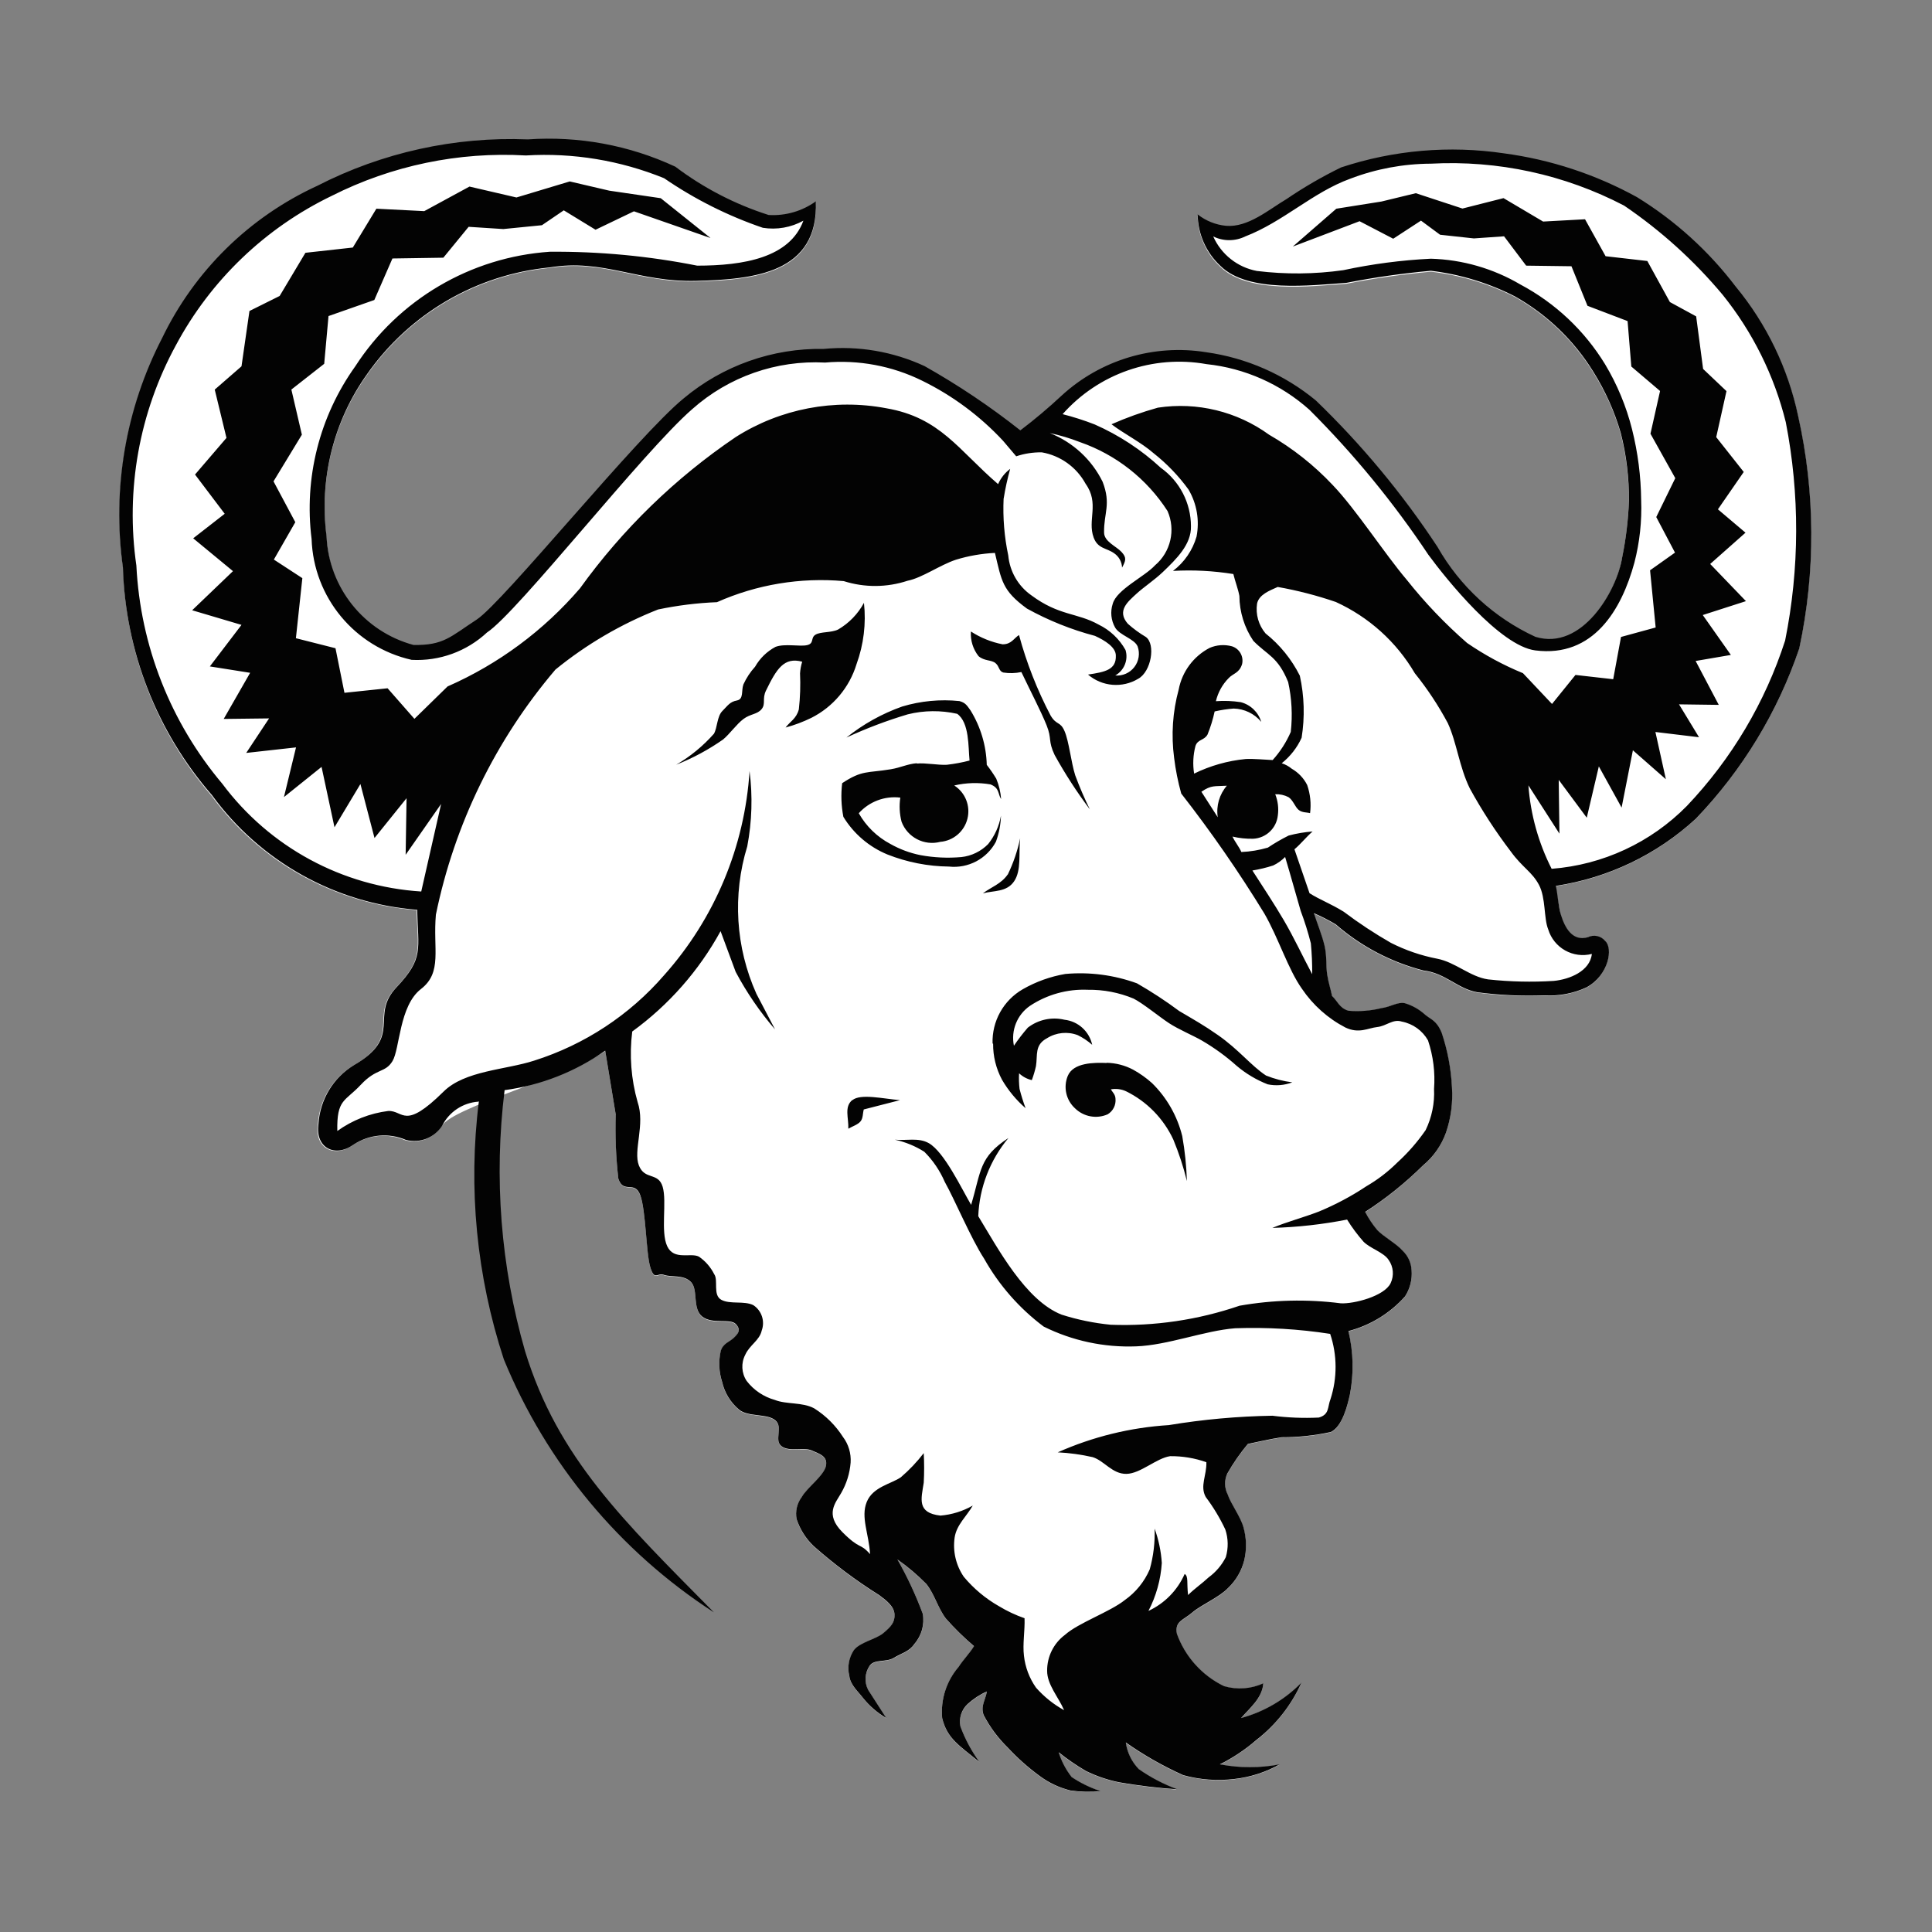 <?xml version="1.0" encoding="UTF-8"?>
<svg xmlns="http://www.w3.org/2000/svg" xmlns:xlink="http://www.w3.org/1999/xlink" width="240px" height="240px" viewBox="0 0 240 240" version="1.1">
<rect x="0" y="0" width="240" height="240" fill="#808080" stroke="none"/>
<g id="surface1">
<path style=" stroke:none;fill-rule:nonzero;fill:rgb(100%,100%,100%);fill-opacity:1;" d="M 54.848 139.906 C 53.883 141.398 52.066 142.105 50.348 141.652 C 48.215 140.738 45.762 140.965 43.828 142.254 C 41.535 143.887 39.051 142.648 39.488 139.664 C 39.672 136.672 41.305 133.953 43.859 132.383 C 50.109 128.789 45.766 126.293 49.191 122.684 C 52.621 119.078 51.871 117.969 51.75 113.062 C 41.574 112.273 32.254 107.066 26.25 98.812 C 19.457 90.945 15.586 80.973 15.301 70.582 C 13.938 60.809 15.637 50.852 20.168 42.082 C 24.188 33.734 30.988 27.043 39.406 23.168 C 47.484 19.02 56.496 17.027 65.574 17.391 C 71.867 16.949 78.176 18.117 83.895 20.781 C 87.391 23.426 91.312 25.457 95.488 26.781 C 97.582 26.906 99.652 26.309 101.355 25.086 C 101.707 34.004 93.684 34.777 86.504 34.965 C 79.328 35.152 74.91 32.184 68.301 33.285 C 59.145 34.184 50.84 39.043 45.578 46.59 C 41.418 52.434 39.625 59.637 40.559 66.75 C 40.836 73.125 45.207 78.586 51.367 80.25 C 55.117 80.309 55.941 79.23 59.219 77.094 C 62.496 74.953 79.207 54.27 84.914 49.621 C 89.789 45.539 95.973 43.352 102.328 43.461 C 106.625 43.051 110.949 43.793 114.863 45.609 C 119.023 47.941 123 50.594 126.75 53.543 C 128.531 52.191 130.242 50.75 131.879 49.223 C 136.723 44.777 143.336 42.793 149.828 43.836 C 154.844 44.535 159.566 46.613 163.469 49.836 C 169.156 55.324 174.219 61.426 178.566 68.023 C 181.352 72.93 185.602 76.836 190.727 79.191 C 196.508 80.969 200.863 73.477 201.504 69.324 C 201.973 67.012 202.254 64.668 202.344 62.309 C 202.367 59.465 202.027 56.629 201.328 53.871 C 200.555 51.188 199.406 48.621 197.918 46.254 C 195.516 42.352 192.16 39.125 188.168 36.879 C 184.906 35.23 181.379 34.168 177.75 33.75 C 174.227 34.07 170.723 34.57 167.25 35.25 C 162.871 35.551 155.039 36.531 151.605 33.148 C 149.82 31.496 148.797 29.184 148.77 26.754 C 149.781 27.559 151.004 28.051 152.289 28.176 C 155.031 28.41 157.598 26.168 159.789 24.871 C 161.961 23.395 164.234 22.074 166.598 20.926 C 173.117 18.77 180.055 18.172 186.848 19.184 C 192.637 19.965 198.23 21.809 203.348 24.621 C 208.082 27.535 212.238 31.297 215.602 35.723 C 219.441 40.363 222.102 45.859 223.359 51.75 C 225.484 61.246 225.527 71.09 223.484 80.602 C 220.805 88.508 216.414 95.727 210.629 101.746 C 205.801 106.195 199.746 109.102 193.254 110.086 C 193.406 111.316 193.621 112.535 193.898 113.746 C 194.379 115.289 195.309 117.016 197.203 116.469 C 197.949 116.098 198.852 116.293 199.371 116.941 C 200.371 117.809 199.852 121.191 197.039 122.707 C 195.41 123.461 193.621 123.797 191.828 123.691 C 189.047 123.797 186.262 123.668 183.504 123.309 C 181.027 122.871 179.543 120.906 176.797 120.602 C 172.773 119.562 169.043 117.598 165.906 114.871 C 165.035 114.348 164.129 113.883 163.191 113.484 C 163.637 114.832 164.227 116.242 164.52 117.539 C 164.812 118.836 164.691 120.047 164.844 121.078 C 164.992 122.113 165.285 122.934 165.457 123.773 C 166.133 124.379 166.352 125.273 167.496 125.594 C 168.871 125.707 170.254 125.602 171.594 125.273 C 172.762 125.113 173.543 124.477 174.465 124.648 C 175.414 124.93 176.289 125.422 177.016 126.098 C 177.766 126.711 178.449 126.801 179.07 128.348 C 179.805 130.527 180.238 132.801 180.352 135.098 C 180.48 137.016 180.227 138.941 179.602 140.762 C 179.027 142.344 178.043 143.742 176.746 144.816 C 174.562 146.984 172.156 148.914 169.574 150.586 C 169.992 151.387 170.496 152.141 171.074 152.836 C 171.824 153.652 173.504 154.551 174.234 155.414 C 174.906 156.051 175.305 156.922 175.344 157.844 C 175.441 158.988 175.152 160.133 174.523 161.094 C 172.656 163.188 170.211 164.68 167.496 165.391 C 168.129 167.996 168.188 170.707 167.672 173.34 C 167.391 174.531 166.777 177.234 165.309 177.93 C 163.301 178.363 161.254 178.578 159.203 178.574 C 157.41 178.859 156.406 179.129 155.004 179.406 C 154.043 180.559 153.188 181.793 152.453 183.098 C 152.066 183.934 152.09 184.902 152.512 185.723 C 152.879 186.848 154.117 188.484 154.469 189.801 C 154.84 191.125 154.871 192.52 154.559 193.859 C 154.234 195.18 153.531 196.379 152.543 197.309 C 151.418 198.488 149.199 199.41 148.094 200.355 C 146.992 201.301 145.891 201.422 146.191 202.996 C 147.223 205.844 149.324 208.176 152.047 209.496 C 153.664 209.973 155.395 209.844 156.922 209.137 C 156.809 210.984 155.211 212.227 154.172 213.457 C 157.02 212.684 159.609 211.16 161.672 209.047 C 160.41 211.863 158.473 214.324 156.031 216.211 C 154.66 217.395 153.148 218.402 151.531 219.211 C 153.984 219.676 156.5 219.676 158.953 219.211 C 157.227 220.188 155.316 220.805 153.344 221.023 C 151.211 221.281 149.043 221.117 146.969 220.547 C 144.469 219.426 142.078 218.066 139.836 216.488 C 140.008 217.738 140.578 218.902 141.465 219.801 C 142.949 220.836 144.562 221.68 146.258 222.309 C 143.836 222.141 141.426 221.852 139.035 221.438 C 137.59 221.148 136.191 220.672 134.871 220.02 C 133.695 219.332 132.566 218.559 131.504 217.703 C 131.852 218.82 132.398 219.863 133.117 220.785 C 134.234 221.527 135.445 222.113 136.719 222.523 C 135.469 222.648 134.211 222.621 132.969 222.441 C 131.562 222.102 130.242 221.477 129.09 220.605 C 127.684 219.574 126.379 218.41 125.191 217.133 C 123.984 215.953 122.973 214.59 122.191 213.098 C 121.754 211.941 122.453 211.133 122.578 210.148 C 121.707 210.547 120.902 211.078 120.195 211.727 C 119.441 212.434 119.105 213.484 119.309 214.5 C 119.895 216.074 120.688 217.559 121.672 218.918 C 119.094 216.809 117.652 216 117.039 213.449 C 116.832 211.145 117.57 208.859 119.078 207.105 C 119.641 206.211 120.48 205.379 121.004 204.516 C 119.762 203.461 118.594 202.316 117.512 201.098 C 116.512 199.801 116.094 198.039 115.074 196.801 C 113.973 195.676 112.773 194.652 111.488 193.746 C 112.715 195.91 113.77 198.168 114.637 200.496 C 114.875 201.84 114.492 203.219 113.594 204.246 C 112.973 205.191 111.977 205.402 111.023 205.98 C 110.07 206.559 108.602 206.109 108.023 206.961 C 107.418 207.855 107.352 209.008 107.852 209.961 L 110.102 213.457 C 109.008 212.812 108.043 211.98 107.242 210.996 C 106.613 210.141 105.637 209.363 105.504 208.215 C 105.242 207.129 105.441 205.984 106.051 205.051 C 106.801 204.023 108.832 203.684 109.746 202.898 C 110.664 202.109 111.172 201.602 111.121 200.578 C 111.066 199.559 110.07 198.84 109.223 198.195 C 106.34 196.383 103.609 194.34 101.062 192.082 C 100.102 191.164 99.379 190.023 98.961 188.762 C 98.77 187.793 99 186.785 99.602 186 C 100.223 184.867 102.352 183.359 102.602 182.137 C 102.848 180.914 101.781 180.637 100.816 180.219 C 99.848 179.797 97.996 180.434 97.066 179.684 C 96.137 178.934 97.328 177.352 96.316 176.484 C 95.301 175.613 92.977 176.102 91.816 175.164 C 90.754 174.277 90.012 173.066 89.707 171.719 C 89.309 170.484 89.246 169.168 89.527 167.902 C 89.812 166.922 90.652 166.746 91.156 166.238 C 91.656 165.727 92.109 165.309 91.426 164.551 C 90.742 163.793 88.539 164.594 87.262 163.621 C 85.988 162.645 86.766 160.32 85.867 159.328 C 84.969 158.34 83.348 158.738 82.5 158.422 C 81.652 158.109 81.309 159.219 80.789 157.461 C 80.273 155.707 80.25 150.488 79.547 148.547 C 78.84 146.602 77.461 148.41 76.824 146.477 C 76.516 143.836 76.41 141.18 76.5 138.523 L 75.188 130.566 C 70.621 133.637 56.211 137.578 54.938 139.816 "/>
<path style=" stroke:none;fill-rule:nonzero;fill:rgb(1.176%,1.176%,1.176%);fill-opacity:1;" d="M 124.672 61.934 C 124.566 64.305 124.758 66.68 125.25 69 C 125.434 70.988 126.48 72.801 128.113 73.949 C 131.578 76.523 133.801 76.094 136.469 77.586 C 137.883 78.27 139.051 79.375 139.816 80.746 C 140.188 81.969 139.656 83.285 138.539 83.91 C 139.457 83.988 140.348 83.594 140.91 82.867 C 141.473 82.141 141.629 81.176 141.324 80.309 C 140.934 79.352 139.074 78.922 138.523 77.953 C 138.016 77.059 137.906 75.988 138.227 75.008 C 138.703 73.238 142.207 71.625 143.477 70.23 C 145.434 68.574 146.066 65.828 145.035 63.48 C 142.469 59.492 138.641 56.48 134.16 54.922 C 132.941 54.445 131.688 54.07 130.41 53.797 C 133.273 54.93 135.613 57.086 136.973 59.852 C 138.051 62.656 137.113 63.711 137.152 66.148 C 137.152 67.281 138.652 67.844 139.32 68.566 C 139.988 69.285 139.844 69.652 139.387 70.508 C 139.359 69.797 139 69.141 138.414 68.738 C 137.438 68.039 136.379 68.191 135.855 66.766 C 135.059 64.598 136.605 62.543 134.863 60.105 C 133.738 58.035 131.73 56.594 129.414 56.191 C 128.336 56.176 127.262 56.34 126.238 56.684 L 124.598 54.75 C 121.73 51.668 118.324 49.141 114.547 47.289 C 110.812 45.449 106.645 44.672 102.496 45.039 C 96.449 44.719 90.52 46.797 85.996 50.82 C 79.934 56.07 64.305 76.074 60.496 78.57 C 57.965 80.926 54.586 82.152 51.137 81.969 C 44.059 80.375 38.949 74.203 38.707 66.953 C 37.75 59.383 39.684 51.73 44.121 45.523 C 49.48 37.227 58.445 31.941 68.301 31.273 C 74.449 31.223 80.582 31.801 86.609 33 C 92.391 33 98.113 32.012 99.801 27.414 C 98.27 28.262 96.496 28.574 94.762 28.297 C 90.414 26.812 86.289 24.742 82.5 22.141 C 77.059 19.926 71.188 18.957 65.324 19.312 C 56.984 18.832 48.668 20.562 41.211 24.328 C 32.953 28.309 26.172 34.809 21.848 42.891 C 17.297 51.246 15.574 60.848 16.941 70.262 C 17.438 80.219 21.184 89.738 27.613 97.359 C 33.484 105.234 42.523 110.129 52.328 110.746 L 54.797 99.871 L 50.391 106.184 L 50.504 99.156 L 46.523 104.102 L 44.773 97.395 L 41.551 102.766 L 39.945 95.266 L 35.273 99.016 L 36.773 92.844 L 30.586 93.531 L 33.426 89.242 L 27.789 89.309 L 31.074 83.578 L 26.07 82.785 L 30 77.625 L 23.871 75.809 L 28.941 70.949 L 24 66.871 L 27.914 63.824 L 24.227 58.949 L 28.133 54.398 L 26.676 48.398 L 30 45.504 L 30.988 38.633 L 34.738 36.766 L 37.941 31.402 L 43.828 30.75 L 46.754 25.926 L 52.703 26.227 L 58.32 23.176 L 64.156 24.531 L 70.777 22.539 L 75.684 23.684 L 82.078 24.621 L 88.262 29.566 L 78.75 26.25 L 73.98 28.539 L 70.035 26.129 L 67.32 27.977 L 62.52 28.453 L 58.215 28.176 L 55.074 32.012 L 48.75 32.109 L 46.5 37.266 L 40.809 39.262 L 40.273 45.195 L 36.195 48.391 L 37.5 54 L 33.977 59.797 L 36.684 64.867 L 34.02 69.512 L 37.559 71.82 L 36.758 79.281 L 41.676 80.527 L 42.789 86.062 L 48.148 85.5 L 51.48 89.297 L 55.598 85.273 C 61.922 82.496 67.543 78.332 72.047 73.086 C 77.34 65.734 83.891 59.371 91.395 54.293 C 96.945 50.77 103.633 49.488 110.094 50.715 C 116.805 51.871 119.047 55.898 123.988 60.141 C 124.316 59.391 124.832 58.734 125.488 58.246 C 125.148 59.457 124.879 60.691 124.68 61.934 Z M 159.66 106.441 C 159.227 106.883 158.719 107.246 158.16 107.512 C 157.316 107.785 156.453 107.992 155.578 108.137 C 156.879 110.16 158.242 112.207 159.488 114.328 C 160.734 116.453 161.812 118.785 163.004 121.02 C 163.016 119.742 162.961 118.461 162.84 117.188 C 162.496 115.824 162.074 114.477 161.578 113.16 C 161.047 111.367 160.387 108.93 159.629 106.41 Z M 159.211 94.809 C 159.672 94.957 160.098 95.191 160.469 95.496 C 161.289 95.969 161.957 96.672 162.383 97.516 C 162.77 98.637 162.895 99.832 162.742 101.012 C 162.324 100.891 161.754 100.973 161.309 100.598 C 160.867 100.223 160.621 99.383 160.059 99.023 C 159.551 98.762 158.984 98.637 158.414 98.664 C 158.746 99.496 158.859 100.398 158.738 101.289 C 158.574 102.883 157.27 104.117 155.672 104.191 C 154.809 104.211 153.945 104.121 153.105 103.922 C 153.406 104.586 153.914 105.172 154.207 105.84 C 155.324 105.793 156.43 105.605 157.5 105.293 C 158.332 104.738 159.195 104.238 160.086 103.793 C 161.059 103.535 162.051 103.367 163.051 103.289 C 162.203 104.039 161.641 104.789 160.801 105.504 L 162.676 110.961 C 164.004 111.797 165.254 112.23 166.922 113.258 C 168.789 114.668 170.746 115.957 172.777 117.121 C 174.594 118.043 176.527 118.707 178.531 119.094 C 180.781 119.52 182.617 121.344 184.859 121.664 C 187.566 121.957 190.293 122.02 193.012 121.852 C 194.969 121.664 197.512 120.652 197.746 118.5 C 195.41 119.098 193.023 117.754 192.324 115.449 C 191.762 114.074 192.039 111.547 191.176 109.922 C 190.312 108.293 189.121 107.773 187.68 105.781 C 185.789 103.297 184.086 100.68 182.586 97.941 C 181.273 95.266 180.961 92.227 179.852 89.828 C 178.684 87.641 177.312 85.566 175.754 83.633 C 173.477 79.742 170.047 76.652 165.945 74.781 C 163.59 73.973 161.176 73.348 158.723 72.914 C 157.738 73.359 156.398 73.844 156.156 74.984 C 155.961 76.312 156.344 77.656 157.207 78.684 C 158.992 80.102 160.445 81.895 161.469 83.934 C 162.027 86.469 162.102 89.086 161.691 91.648 C 161.133 92.879 160.289 93.957 159.234 94.801 Z M 148.328 96.105 C 150.336 95.121 152.504 94.504 154.734 94.289 C 155.676 94.23 157.141 94.379 158.094 94.418 C 159.027 93.383 159.789 92.203 160.344 90.922 C 160.578 88.855 160.469 86.762 160.02 84.727 C 158.73 81.555 157.469 81.422 155.691 79.605 C 154.578 77.957 153.977 76.02 153.961 74.031 C 153.816 73.207 153.414 72.164 153.211 71.309 C 150.73 70.91 148.215 70.777 145.711 70.922 C 147.121 69.855 148.145 68.363 148.637 66.668 C 149.031 64.66 148.68 62.582 147.645 60.816 C 146.418 59.125 144.965 57.613 143.324 56.316 C 141.766 54.953 139.531 53.828 138.074 52.703 C 139.945 51.879 141.867 51.191 143.836 50.641 C 148.703 49.902 153.664 51.109 157.648 54 C 160.574 55.684 163.234 57.789 165.547 60.246 C 168.426 63.246 171.988 68.773 174.773 72.051 C 177.02 74.883 179.523 77.5 182.25 79.875 C 184.422 81.367 186.75 82.625 189.188 83.625 L 192.797 87.449 L 195.711 83.844 L 200.398 84.375 L 201.367 79.125 L 205.672 77.949 L 204.977 70.844 L 208.074 68.648 L 205.746 64.23 L 208.109 59.398 L 205.027 53.879 L 206.219 48.57 L 202.648 45.531 L 202.184 39.887 L 197.203 37.988 L 195.211 33.074 L 189.586 33 L 186.84 29.355 L 183.09 29.617 L 178.891 29.16 L 176.52 27.406 L 173.07 29.656 L 168.891 27.48 L 160.598 30.629 L 166.004 25.926 L 171.609 25.035 L 175.875 24 L 181.672 25.906 L 186.773 24.613 L 191.691 27.523 L 196.898 27.238 L 199.453 31.828 L 204.637 32.422 L 207.441 37.523 L 210.703 39.301 L 211.566 45.832 L 214.469 48.586 L 213.195 54.301 L 216.613 58.629 L 213.406 63.27 L 216.832 66.172 L 212.445 70.059 L 216.887 74.676 L 211.523 76.402 L 215.016 81.359 L 210.637 82.109 L 213.512 87.562 L 208.574 87.496 L 211.059 91.582 L 205.641 90.93 L 206.941 96.801 L 202.844 93.203 L 201.441 100.32 L 198.613 95.203 L 197.113 101.578 L 193.629 96.879 L 193.719 103.559 L 189.863 97.559 C 190.129 101.172 191.109 104.695 192.75 107.926 C 199.109 107.438 205.078 104.664 209.551 100.117 C 215.105 94.273 219.277 87.25 221.754 79.574 C 223.555 70.621 223.582 61.402 221.836 52.441 C 220.406 46.66 217.73 41.262 213.996 36.621 C 210.449 32.379 206.328 28.648 201.75 25.539 C 194.359 21.684 186.07 19.887 177.75 20.332 C 174.32 20.348 170.918 20.98 167.715 22.207 C 163.086 23.887 159.391 27.562 154.688 29.371 C 153.434 29.988 151.965 29.988 150.711 29.371 C 151.703 31.605 153.73 33.211 156.137 33.66 C 159.703 34.098 163.309 34.066 166.867 33.562 C 170.449 32.793 174.09 32.316 177.75 32.137 C 181.672 32.25 185.5 33.355 188.879 35.348 C 193.199 37.648 196.824 41.059 199.379 45.234 C 200.891 47.75 202.023 50.477 202.738 53.324 C 203.461 56.207 203.84 59.16 203.871 62.129 C 203.969 64.746 203.688 67.359 203.031 69.891 C 201.441 75.75 197.934 81.711 190.727 80.797 C 186.316 80.234 179.664 71.949 177.434 68.91 C 173.121 62.438 168.172 56.406 162.668 50.91 C 159.105 47.723 154.633 45.734 149.879 45.234 C 143.242 44.047 136.469 46.402 132 51.449 C 133.355 51.793 134.688 52.219 135.988 52.727 C 139.004 54.055 141.777 55.875 144.195 58.109 C 146.543 59.781 147.941 62.484 147.945 65.371 C 148.004 67.621 146.152 69.426 144.457 71.055 C 143.414 72.051 142.043 72.961 141.203 73.734 C 140.086 74.762 138.703 75.879 140.102 77.484 C 140.793 78.105 141.547 78.656 142.352 79.133 C 143.574 80.039 143.016 83.422 141.398 84.316 C 139.426 85.508 136.906 85.301 135.156 83.797 C 137.309 83.477 138.676 83.191 138.613 81.434 C 138.613 80.414 137.289 79.566 136.012 78.988 C 133.07 78.211 130.238 77.074 127.574 75.602 C 124.492 73.352 124.426 72.164 123.594 68.684 C 121.949 68.766 120.32 69.047 118.746 69.531 C 116.762 70.184 114.562 71.781 112.746 72.141 C 110.172 72.992 107.395 73.008 104.812 72.188 C 99.426 71.707 94.004 72.609 89.062 74.805 C 86.605 74.902 84.156 75.207 81.75 75.711 C 77.141 77.527 72.84 80.047 69 83.176 C 61.566 91.91 56.457 102.383 54.148 113.617 C 53.766 117.891 54.988 120.781 52.289 122.863 C 49.59 124.949 49.672 130.305 48.758 131.812 C 47.844 133.32 46.785 132.645 44.82 134.754 C 42.855 136.859 41.82 136.508 41.902 140.496 C 43.773 139.152 45.953 138.293 48.238 138.008 C 50.16 137.941 50.184 140.469 55.109 135.594 C 57.75 132.984 62.812 132.906 66.359 131.754 C 72.617 129.773 78.203 126.102 82.5 121.141 C 88.773 114.113 92.512 105.184 93.113 95.781 C 93.508 98.895 93.414 102.051 92.828 105.137 C 90.973 111.176 91.375 117.684 93.961 123.449 L 96.277 127.875 C 94.387 125.684 92.746 123.285 91.387 120.727 L 89.512 115.672 C 86.82 120.586 83.074 124.844 78.539 128.137 C 78.168 131.074 78.395 134.059 79.207 136.906 C 80.168 139.703 78.637 142.906 79.363 144.773 C 80.094 146.641 81.773 145.566 82.32 147.434 C 82.867 149.301 82.035 152.992 82.883 154.809 C 83.73 156.621 85.824 155.559 86.836 156.113 C 87.633 156.664 88.281 157.41 88.719 158.281 C 89.266 159.031 88.508 160.875 89.609 161.469 C 90.711 162.059 92.43 161.559 93.578 162.129 C 94.621 162.812 95.051 164.125 94.621 165.293 C 94.352 166.516 93.121 167.078 92.578 168.293 C 92.039 169.328 92.105 170.574 92.754 171.547 C 93.633 172.688 94.859 173.516 96.246 173.902 C 97.672 174.48 99.676 174.156 101.145 174.953 C 102.582 175.859 103.801 177.07 104.715 178.5 C 105.406 179.414 105.742 180.547 105.668 181.688 C 105.562 183.023 105.16 184.316 104.488 185.477 C 103.836 186.652 102.406 188.078 104.648 190.328 C 106.891 192.578 106.801 191.602 108.082 193.059 C 107.941 190.539 106.906 188.488 107.664 186.594 C 108.422 184.695 110.707 184.344 111.906 183.512 C 112.957 182.613 113.91 181.605 114.75 180.512 C 114.816 181.738 114.816 182.965 114.75 184.191 C 114.441 186.188 113.859 187.941 116.828 188.273 C 118.238 188.156 119.609 187.73 120.84 187.027 C 120.09 188.348 118.824 189.414 118.59 190.988 C 118.34 192.699 118.746 194.441 119.723 195.871 C 120.945 197.34 122.426 198.578 124.086 199.523 C 125.094 200.133 126.164 200.637 127.273 201.023 C 127.328 202.574 127.02 204.227 127.199 205.68 C 127.355 207.109 127.871 208.473 128.699 209.648 C 129.691 210.773 130.871 211.723 132.188 212.445 C 131.484 210.809 130.066 209.266 130.078 207.547 C 130.066 205.797 130.883 204.141 132.285 203.094 C 133.957 201.594 137.879 200.242 139.727 198.766 C 141.094 197.801 142.168 196.477 142.828 194.941 C 143.285 193.297 143.488 191.598 143.43 189.891 C 143.93 191.266 144.23 192.703 144.324 194.16 C 144.188 196.238 143.625 198.266 142.664 200.113 C 144.672 199.18 146.27 197.551 147.164 195.523 C 147.652 195.816 147.406 196.613 147.586 198.141 C 148.402 197.332 149.324 196.711 150.141 195.945 C 151.039 195.289 151.77 194.43 152.273 193.441 C 152.605 192.312 152.586 191.113 152.211 189.996 C 151.543 188.574 150.727 187.223 149.781 185.961 C 149.031 184.605 149.91 183.277 149.859 181.641 C 148.414 181.129 146.891 180.875 145.359 180.891 C 143.641 181.141 141.676 183.066 139.922 183.09 C 138.164 183.113 137.184 181.469 135.742 181.012 C 134.316 180.688 132.863 180.488 131.398 180.414 C 135.762 178.473 140.434 177.328 145.199 177.031 C 149.453 176.324 153.754 175.938 158.062 175.867 C 159.977 176.109 161.906 176.188 163.828 176.094 C 165.172 175.711 164.887 174.789 165.285 173.789 C 166.133 171.156 166.117 168.32 165.238 165.699 C 161.34 165.094 157.395 164.863 153.449 165 C 149.617 165.293 145.074 167.113 141.121 167.25 C 137.148 167.402 133.203 166.559 129.645 164.789 C 126.621 162.52 124.102 159.648 122.25 156.352 C 120.637 153.887 118.605 149.039 117.367 146.828 C 116.762 145.43 115.902 144.156 114.824 143.078 C 113.703 142.367 112.465 141.859 111.164 141.578 C 112.574 141.719 114.105 141.277 115.387 142.012 C 117.309 143.113 119.461 147.684 120.637 149.672 C 121.906 145.426 121.605 143.762 125.273 141.367 C 122.984 144.102 121.664 147.516 121.523 151.078 C 123.977 155.109 127.387 161.527 131.859 163.305 C 133.848 163.941 135.902 164.363 137.984 164.566 C 143.414 164.766 148.836 163.965 153.977 162.203 C 158.133 161.469 162.375 161.367 166.559 161.902 C 168.172 161.992 171.961 161.023 172.746 159.406 C 173.195 158.465 173.102 157.359 172.5 156.512 C 171.891 155.566 170.25 155.113 169.395 154.262 C 168.633 153.402 167.945 152.477 167.34 151.5 C 164.277 152.102 161.172 152.449 158.055 152.535 C 159.984 151.738 161.805 151.281 163.836 150.504 C 165.902 149.648 167.879 148.598 169.738 147.359 C 171.137 146.551 172.422 145.562 173.566 144.426 C 174.895 143.219 176.078 141.863 177.098 140.387 C 177.867 138.797 178.227 137.039 178.141 135.277 C 178.297 133.234 178.043 131.18 177.391 129.238 C 176.703 128.023 175.516 127.172 174.141 126.906 C 173.016 126.547 172.254 127.453 171.082 127.582 C 169.914 127.711 168.832 128.445 167.129 127.641 C 164.957 126.512 163.102 124.855 161.73 122.828 C 160.02 120.426 158.805 116.496 157.059 113.477 C 153.902 108.316 150.457 103.344 146.738 98.578 C 146.332 97.121 146.035 95.637 145.852 94.133 C 145.477 91.297 145.668 88.418 146.422 85.656 C 146.844 83.438 148.258 81.531 150.262 80.484 C 151.141 80.105 152.121 80.035 153.047 80.289 C 153.973 80.586 154.516 81.543 154.297 82.492 C 153.961 83.617 153.172 83.656 152.641 84.227 C 151.852 85.02 151.301 86.016 151.043 87.105 C 152.074 87.027 153.109 87.07 154.133 87.227 C 155.348 87.543 156.312 88.469 156.676 89.672 C 155.828 88.652 154.578 88.051 153.254 88.02 C 152.457 88.078 151.664 88.199 150.887 88.379 C 150.676 89.363 150.379 90.324 150 91.254 C 149.578 92.004 148.777 91.816 148.5 92.684 C 148.211 93.801 148.156 94.961 148.336 96.098 Z M 152.422 97.605 C 150.863 97.703 150.488 97.5 149.242 98.355 L 151.273 101.52 C 151.059 100.102 151.48 98.664 152.422 97.582 Z M 99.383 83.656 C 99.414 83.16 99.504 82.672 99.652 82.199 C 97.402 81.594 96.48 83.062 95.152 85.793 C 94.656 86.812 95.152 87.422 94.613 88.086 C 94.074 88.754 93.227 88.664 92.363 89.309 C 91.5 89.953 90.637 91.191 89.828 91.859 C 88.016 93.129 86.059 94.184 84 94.996 C 85.758 93.973 87.34 92.672 88.688 91.148 C 89.121 90.398 89.062 88.996 89.738 88.32 C 90.414 87.645 90.66 87.18 91.539 87.016 C 92.414 86.852 92.062 85.824 92.348 85.02 C 92.715 84.219 93.203 83.477 93.797 82.824 C 94.391 81.777 95.273 80.922 96.336 80.355 C 97.523 79.914 99.375 80.355 100.273 80.137 C 101.176 79.922 100.656 79.23 101.309 78.84 C 101.961 78.449 103.238 78.621 104.109 78.203 C 105.465 77.414 106.578 76.266 107.324 74.887 C 107.605 77.461 107.289 80.066 106.402 82.5 C 105.52 85.398 103.492 87.812 100.785 89.176 C 99.762 89.676 98.691 90.078 97.59 90.375 C 98.137 89.625 98.918 89.301 99.234 88.125 C 99.402 86.633 99.453 85.125 99.383 83.625 Z M 113.863 94.852 C 115.043 94.746 116.496 95.062 117.613 95.004 C 118.57 94.895 119.516 94.719 120.441 94.477 C 120.27 92.82 120.441 89.773 118.906 88.672 C 116.887 88.219 114.789 88.238 112.777 88.734 C 110.168 89.512 107.621 90.477 105.148 91.621 C 107.227 89.957 109.566 88.652 112.074 87.766 C 114.375 87.074 116.793 86.844 119.184 87.09 C 119.934 87.301 120.105 87.613 120.57 88.262 C 121.82 90.293 122.516 92.621 122.578 95.012 C 123.004 95.559 123.398 96.133 123.758 96.727 C 124.094 97.535 124.297 98.391 124.363 99.262 C 123.945 98.656 124.199 97.891 123.039 97.441 C 121.543 97.184 120.012 97.23 118.539 97.574 C 119.914 98.457 120.574 100.113 120.18 101.699 C 119.789 103.281 118.434 104.441 116.805 104.578 C 114.801 105.098 112.727 104.02 111.996 102.082 C 111.742 101.105 111.688 100.082 111.84 99.082 C 109.906 98.848 107.98 99.574 106.68 101.023 C 107.598 102.645 108.957 103.965 110.602 104.836 C 111.77 105.496 113.035 105.969 114.352 106.23 C 116.023 106.539 117.73 106.617 119.422 106.469 C 120.688 106.332 121.863 105.758 122.754 104.852 C 123.57 103.828 124.117 102.613 124.344 101.324 C 124.309 102.43 124.102 103.52 123.719 104.559 C 122.59 106.684 120.277 107.906 117.887 107.648 C 115.266 107.621 112.676 107.109 110.242 106.148 C 107.965 105.211 106.047 103.57 104.766 101.469 C 104.5 100.09 104.449 98.684 104.617 97.289 C 107.109 95.641 107.715 96.047 110.664 95.559 C 111.891 95.355 112.738 94.898 113.91 94.809 Z M 120.613 78.449 C 121.812 79.227 123.145 79.766 124.547 80.039 C 125.648 80.039 125.934 79.289 126.586 78.887 C 127.523 82.352 128.84 85.703 130.508 88.883 C 131.258 90.148 131.699 89.559 132.246 90.832 C 132.797 92.109 133.051 94.688 133.566 96.309 C 134.098 97.746 134.703 99.16 135.383 100.539 C 133.77 98.391 132.309 96.137 131.012 93.789 C 130.156 91.98 130.703 91.824 130.012 90.098 C 129.324 88.371 127.922 85.688 126.879 83.484 C 126.137 83.641 125.375 83.66 124.629 83.543 C 124.059 83.371 124.172 82.793 123.66 82.371 C 123.148 81.953 122.281 82.133 121.559 81.512 C 120.879 80.648 120.539 79.566 120.609 78.473 Z M 105.887 136.664 C 106.922 135.824 109.719 136.492 111.801 136.664 L 107.301 137.82 C 107.16 138.328 107.227 138.922 106.883 139.32 C 106.539 139.719 105.891 139.914 105.383 140.211 C 105.434 138.871 104.844 137.488 105.879 136.648 Z M 125.191 108.637 C 125.883 107.207 126.398 105.695 126.727 104.137 C 126.523 106.027 126.906 108.105 125.977 109.477 C 125.047 110.852 123.434 110.609 122.094 110.977 C 123.137 110.184 124.344 109.828 125.176 108.637 Z M 123.301 129.637 C 123.207 126.867 124.648 124.273 127.051 122.887 C 128.691 121.949 130.48 121.305 132.344 120.988 C 135.359 120.719 138.395 121.117 141.238 122.152 C 143.055 123.195 144.809 124.344 146.488 125.594 C 148.281 126.652 149.559 127.363 151.266 128.559 C 153.891 130.379 155.422 132.398 157.266 133.605 C 158.312 134.027 159.41 134.309 160.531 134.453 C 159.559 134.824 158.496 134.91 157.477 134.699 C 156.078 134.152 154.777 133.375 153.629 132.406 C 152.293 131.211 150.84 130.156 149.289 129.254 C 148.199 128.625 146.414 127.883 145.223 127.102 C 144.031 126.324 141.961 124.621 140.82 124.051 C 139.02 123.297 137.082 122.926 135.129 122.953 C 132.578 122.844 130.059 123.547 127.934 124.957 C 126.344 126.062 125.562 128.012 125.953 129.906 C 126.48 129.121 127.059 128.371 127.68 127.656 C 128.973 126.66 130.645 126.297 132.234 126.676 C 133.93 126.867 135.312 128.121 135.676 129.789 C 135.133 129.312 134.535 128.914 133.891 128.594 C 132.629 128.109 131.211 128.25 130.066 128.969 C 128.488 129.809 128.918 131.055 128.691 132.441 C 128.559 133.031 128.387 133.609 128.176 134.176 C 127.582 134.039 127.035 133.746 126.594 133.328 C 126.555 133.977 126.578 134.625 126.652 135.27 C 126.859 136.078 127.109 136.879 127.402 137.664 C 126.242 136.656 125.254 135.465 124.477 134.137 C 123.734 132.754 123.352 131.207 123.367 129.637 Z M 137.469 132.023 C 138.617 132.047 139.746 132.34 140.762 132.879 C 141.605 133.344 142.395 133.906 143.113 134.551 C 144.949 136.355 146.246 138.633 146.863 141.129 C 147.191 142.973 147.383 144.84 147.441 146.715 C 147.012 144.957 146.445 143.234 145.754 141.562 C 144.539 138.949 142.469 136.832 139.883 135.562 C 139.293 135.289 138.633 135.207 137.992 135.324 C 138.203 135.676 138.555 135.969 138.57 136.484 C 138.648 137.266 138.27 138.023 137.594 138.426 C 136.215 139.027 134.613 138.73 133.539 137.676 C 132.43 136.66 132.07 135.059 132.637 133.664 C 133.32 131.984 135.93 131.984 137.469 132.047 Z M 59.422 136.852 C 57.496 136.984 55.785 138.125 54.922 139.852 C 53.957 141.348 52.145 142.051 50.422 141.602 C 48.289 140.688 45.836 140.914 43.906 142.199 C 41.609 143.836 39.129 142.598 39.562 139.621 C 39.746 136.625 41.375 133.906 43.934 132.336 C 50.176 128.746 45.84 126.246 49.262 122.641 C 52.68 119.031 51.93 117.922 51.824 113.016 C 41.648 112.227 32.332 107.02 26.324 98.766 C 19.484 90.906 15.578 80.918 15.27 70.5 C 13.906 60.727 15.605 50.77 20.137 42 C 24.164 33.645 30.977 26.957 39.406 23.086 C 47.484 18.941 56.5 16.953 65.574 17.316 C 71.867 16.875 78.176 18.039 83.895 20.707 C 87.391 23.352 91.309 25.379 95.484 26.707 C 97.574 26.832 99.645 26.234 101.348 25.012 C 101.699 33.93 93.676 34.703 86.488 34.891 C 79.305 35.078 74.895 32.109 68.289 33.219 C 59.145 34.113 50.848 38.969 45.586 46.5 C 41.43 52.332 39.637 59.523 40.566 66.621 C 40.84 72.996 45.211 78.457 51.367 80.121 C 55.117 80.184 55.941 79.102 59.219 76.965 C 62.496 74.828 79.207 54.156 84.914 49.5 C 89.785 45.418 95.969 43.23 102.324 43.344 C 106.617 42.93 110.941 43.668 114.855 45.48 C 119.02 47.828 123 50.496 126.75 53.461 C 128.535 52.109 130.246 50.668 131.879 49.141 C 136.723 44.695 143.336 42.711 149.828 43.754 C 154.844 44.453 159.566 46.531 163.469 49.754 C 169.16 55.242 174.227 61.34 178.574 67.941 C 181.359 72.844 185.613 76.75 190.734 79.109 C 196.516 80.887 200.863 73.395 201.512 69.238 C 201.98 66.938 202.262 64.598 202.352 62.25 C 202.379 59.406 202.043 56.57 201.344 53.812 C 200.566 51.125 199.418 48.562 197.934 46.191 C 195.531 42.289 192.176 39.066 188.184 36.816 C 184.922 35.148 181.387 34.074 177.75 33.637 C 174.227 33.957 170.723 34.457 167.25 35.137 C 162.871 35.438 155.047 36.422 151.613 33.039 C 149.828 31.383 148.801 29.066 148.777 26.633 C 149.789 27.434 151.012 27.926 152.297 28.051 C 155.039 28.281 157.605 26.039 159.797 24.742 C 161.965 23.266 164.238 21.945 166.598 20.797 C 173.117 18.641 180.055 18.043 186.848 19.051 C 192.637 19.828 198.23 21.672 203.348 24.488 C 208.082 27.398 212.238 31.164 215.602 35.586 C 219.461 40.254 222.129 45.789 223.379 51.711 C 225.504 61.207 225.547 71.051 223.508 80.566 C 220.828 88.469 216.441 95.688 210.66 101.707 C 205.828 106.16 199.777 109.062 193.281 110.047 C 193.539 111.375 193.582 112.613 193.922 113.699 C 194.406 115.246 195.328 116.969 197.234 116.43 C 197.977 116.059 198.879 116.25 199.402 116.895 C 200.398 117.773 199.875 121.148 197.062 122.664 C 195.434 123.418 193.641 123.754 191.852 123.645 C 189.07 123.754 186.285 123.625 183.523 123.262 C 181.051 122.828 179.566 120.871 176.82 120.555 C 172.797 119.516 169.066 117.555 165.93 114.824 C 165.059 114.305 164.148 113.84 163.215 113.438 C 163.656 114.789 164.242 116.199 164.543 117.496 C 164.844 118.793 164.707 120 164.863 121.043 C 165.023 122.086 165.309 122.887 165.473 123.734 C 166.156 124.344 166.371 125.234 167.512 125.559 C 168.887 125.672 170.27 125.566 171.609 125.234 C 172.777 125.078 173.566 124.449 174.48 124.613 C 175.434 124.891 176.309 125.387 177.039 126.059 C 177.789 126.676 178.461 126.766 179.094 128.309 C 179.824 130.492 180.254 132.762 180.367 135.059 C 180.496 136.98 180.242 138.902 179.617 140.723 C 179.047 142.305 178.059 143.707 176.762 144.781 C 174.574 146.945 172.168 148.879 169.582 150.547 C 170 151.348 170.504 152.102 171.082 152.797 C 171.832 153.609 173.512 154.516 174.238 155.371 C 174.91 156.004 175.309 156.875 175.352 157.801 C 175.445 158.945 175.16 160.09 174.531 161.055 C 172.664 163.148 170.219 164.645 167.504 165.352 C 168.133 167.961 168.191 170.672 167.676 173.301 C 167.398 174.496 166.785 177.195 165.316 177.891 C 163.309 178.328 161.262 178.543 159.211 178.539 C 157.418 178.824 156.414 179.094 155.012 179.371 C 154.051 180.52 153.199 181.75 152.461 183.051 C 152.074 183.891 152.098 184.859 152.52 185.676 C 152.887 186.801 154.133 188.445 154.477 189.758 C 154.848 191.082 154.879 192.477 154.566 193.816 C 154.238 195.137 153.539 196.336 152.551 197.273 C 151.426 198.449 149.203 199.363 148.102 200.316 C 147 201.27 145.898 201.383 146.199 202.957 C 147.227 205.805 149.328 208.141 152.055 209.461 C 153.668 209.934 155.402 209.809 156.93 209.109 C 156.816 210.953 155.219 212.199 154.176 213.422 C 157.027 212.648 159.617 211.129 161.676 209.016 C 160.418 211.832 158.48 214.289 156.039 216.172 C 154.672 217.359 153.156 218.367 151.539 219.172 C 153.992 219.645 156.516 219.645 158.969 219.172 C 157.242 220.148 155.332 220.766 153.359 220.988 C 151.223 221.25 149.059 221.09 146.984 220.516 C 144.484 219.395 142.094 218.035 139.852 216.457 C 140.023 217.707 140.59 218.871 141.473 219.773 C 142.957 220.809 144.566 221.648 146.266 222.277 C 143.844 222.109 141.434 221.82 139.043 221.406 C 137.602 221.117 136.199 220.641 134.879 219.988 C 133.703 219.301 132.578 218.523 131.512 217.672 C 131.859 218.789 132.406 219.832 133.125 220.754 C 134.242 221.5 135.457 222.09 136.734 222.504 C 135.484 222.625 134.227 222.598 132.984 222.422 C 131.578 222.078 130.258 221.453 129.105 220.582 C 127.695 219.547 126.387 218.383 125.199 217.102 C 123.992 215.922 122.98 214.562 122.199 213.066 C 121.762 211.914 122.461 211.102 122.586 210.121 C 121.711 210.512 120.906 211.043 120.195 211.688 C 119.438 212.398 119.102 213.453 119.309 214.469 C 119.891 216.043 120.688 217.531 121.672 218.887 C 119.094 216.781 117.652 215.961 117.039 213.422 C 116.832 211.117 117.57 208.828 119.078 207.074 C 119.641 206.184 120.48 205.352 120.996 204.488 C 119.754 203.43 118.586 202.289 117.504 201.066 C 116.504 199.762 116.086 198.008 115.066 196.762 C 113.965 195.641 112.766 194.621 111.48 193.719 C 112.711 195.879 113.762 198.137 114.629 200.469 C 114.867 201.812 114.484 203.191 113.586 204.219 C 112.965 205.164 111.969 205.371 111.023 205.949 C 110.078 206.527 108.594 206.07 108.023 206.934 C 107.422 207.824 107.355 208.977 107.852 209.934 L 110.102 213.426 C 109.008 212.785 108.039 211.949 107.242 210.969 C 106.605 210.121 105.637 209.332 105.504 208.184 C 105.238 207.098 105.438 205.949 106.051 205.012 C 106.801 203.992 108.832 203.648 109.746 202.859 C 110.664 202.074 111.172 201.562 111.121 200.543 C 111.066 199.523 110.078 198.797 109.223 198.156 C 106.34 196.348 103.609 194.301 101.062 192.047 C 100.102 191.125 99.383 189.984 98.961 188.723 C 98.77 187.754 99.004 186.75 99.602 185.961 C 100.223 184.828 102.352 183.324 102.602 182.102 C 102.848 180.879 101.781 180.602 100.816 180.172 C 99.848 179.746 98.004 180.391 97.066 179.641 C 96.129 178.891 97.328 177.309 96.316 176.438 C 95.301 175.566 92.977 176.055 91.816 175.117 C 90.754 174.23 90.012 173.02 89.707 171.668 C 89.309 170.434 89.246 169.117 89.527 167.852 C 89.805 166.867 90.645 166.703 91.156 166.191 C 91.664 165.684 92.109 165.262 91.426 164.496 C 90.742 163.734 88.531 164.543 87.254 163.566 C 85.98 162.594 86.762 160.266 85.859 159.285 C 84.961 158.301 83.34 158.684 82.492 158.371 C 81.645 158.055 81.309 159.164 80.781 157.418 C 80.258 155.672 80.242 150.449 79.547 148.5 C 78.848 146.551 77.461 148.371 76.816 146.43 C 76.512 143.789 76.402 141.129 76.492 138.473 L 75.18 130.516 C 71.473 133.137 67.184 134.82 62.684 135.422 C 61.34 146.281 62.199 157.305 65.219 167.828 C 69.293 181.156 77.543 189.008 88.68 200.289 C 76.988 192.723 67.887 181.762 62.594 168.879 C 59.199 158.547 58.137 147.59 59.488 136.801 "/>
</g>
</svg>
